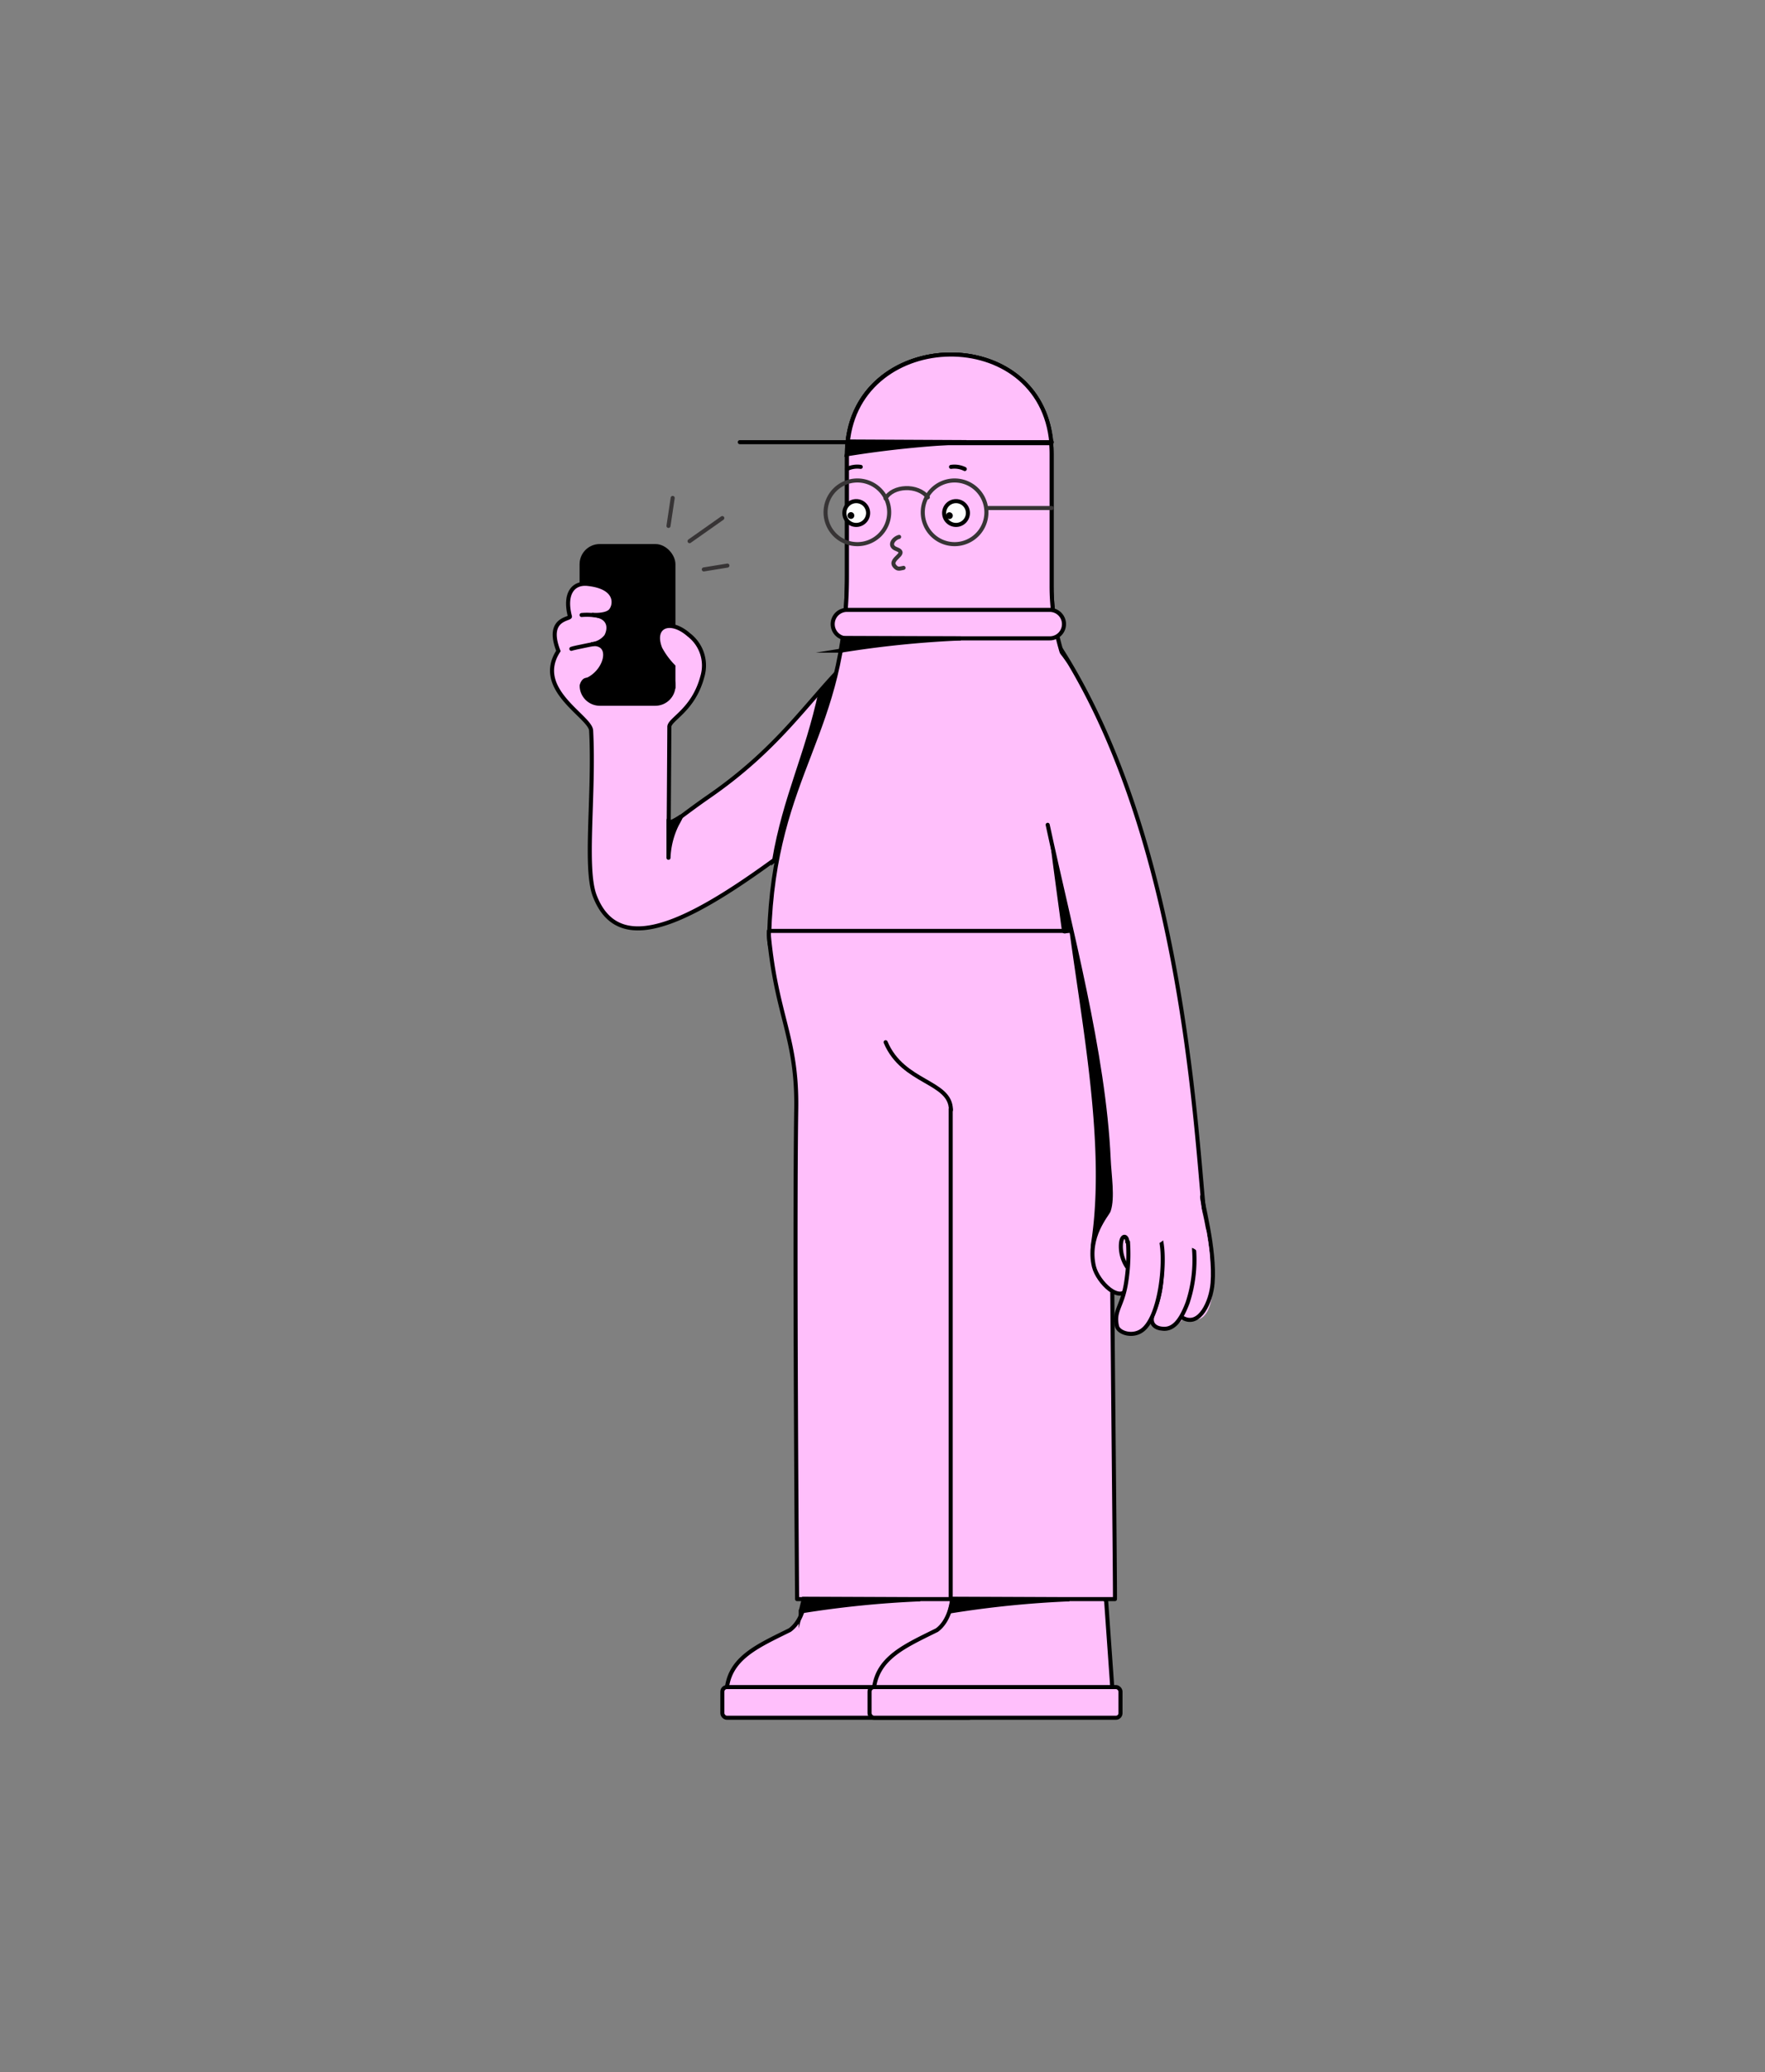 <svg id="Layer_1" data-name="Layer 1" xmlns="http://www.w3.org/2000/svg" viewBox="0 0 248 291"><rect x="0" y="0" width="248" height="291" fill="#808080" stroke="none"/><defs><style>.cls-1,.cls-4,.cls-7{fill:none;stroke-linecap:round;stroke-width:0.57px;}.cls-1,.cls-4{stroke:#000;}.cls-1,.cls-7{stroke-miterlimit:22.93;}.cls-2,.cls-5{fill:#ffbffb;}.cls-2,.cls-3,.cls-6{fill-rule:evenodd;}.cls-4{stroke-linejoin:round;}.cls-6{fill:#fefefe;}.cls-7{stroke:#373435;}</style></defs><title>Chubbs_3 by growwwkit</title><rect x="81.72" y="76.68" width="12.9" height="22.18" rx="2.55" ry="2.55"/><rect class="cls-1" x="81.72" y="76.68" width="12.9" height="22.18" rx="2.55" ry="2.55"/><path class="cls-2" d="M118.68,93.27c-5.44,5.53-9.43,11.89-19,18.52-3.08,2.13-5.08,3.79-5.72,4.08,0,0,.09-13.35.09-13.78C94,101,97.42,99.8,98.69,95a5.42,5.42,0,0,0-1.91-5.86c-2.66-2.34-5.25-1.2-4,1.94a10.84,10.84,0,0,0,1.84,2.49v2.78s-7-.94-10.45-.93c-1.33,0-2.37.34-1.75.08,2.76-1.17,3.74-5.14.93-5.06a3,3,0,0,0,1.83-1.11c.54-1,.64-2.74-1.88-3-.12,0,1.74.16,2.44-.51S87,82.48,82.61,82c-2.17-.25-3.34,1.48-2.53,4.56.12.43-3.43.19-1.62,4.85-3.52,5.42,4.5,9.21,4.6,11.18.47,9-1,19.34.52,23.24,3.53,9.09,14,3.48,28.66-7.65,5.12-3.87,8-15.52,6.53-21.75C118.72,96.16,118.68,93.27,118.68,93.27Z"/><path class="cls-1" d="M118.68,93.27c-5.44,5.53-9.43,11.89-19,18.52-3.08,2.13-5.08,3.79-5.72,4.08,0,0,.09-13.35.09-13.78C94,101,97.42,99.8,98.69,95a5.42,5.42,0,0,0-1.91-5.86c-2.66-2.34-5.25-1.2-4,1.94a10.84,10.84,0,0,0,1.84,2.49v2.78s-7-.94-10.45-.93c-1.33,0-2.37.34-1.75.08,2.76-1.17,3.74-5.14.93-5.06a3,3,0,0,0,1.83-1.11c.54-1,.64-2.74-1.88-3-.12,0,1.74.16,2.44-.51S87,82.48,82.61,82c-2.17-.25-3.34,1.48-2.53,4.56.12.43-3.43.19-1.62,4.85-3.52,5.42,4.5,9.21,4.6,11.18.47,9-1,19.34.52,23.24,3.53,9.09,14,3.48,28.66-7.65,5.12-3.87,8-15.52,6.53-21.75C118.72,96.16,118.68,93.27,118.68,93.27Z"/><path class="cls-3" d="M86,94l6.08-.28a2.55,2.55,0,1,1,0,5.1h-7.8a2.55,2.55,0,0,1-2.55-2.55s.18-.79.7-.81C84.17,95.42,85,94.09,86,94Z"/><path class="cls-1" d="M86,94l6.08-.28a2.55,2.55,0,1,1,0,5.1h-7.8a2.55,2.55,0,0,1-2.55-2.55s.18-.79.7-.81C84.17,95.42,85,94.09,86,94Z"/><path class="cls-3" d="M93.93,115.16c0,.45,0,4.18,0,5.29a11.53,11.53,0,0,1,1.19-4.68s.7-1.24.53-1.1a9.41,9.41,0,0,1-1.55.85C94.07,115.46,94,115.17,93.93,115.16Z"/><path class="cls-4" d="M93.93,115.16c0,.45,0,4.18,0,5.29a11.53,11.53,0,0,1,1.19-4.68s.7-1.24.53-1.1a9.41,9.41,0,0,1-1.55.85C94.07,115.46,94,115.17,93.93,115.16Z"/><path class="cls-3" d="M118.69,93.89l-3.37,3.16c-2,9.28-5,14.72-6.56,23.81,2-1.66,3.44-3,5.45-4.7Z"/><path class="cls-1" d="M118.69,93.89l-3.37,3.16c-2,9.28-5,14.72-6.56,23.81,2-1.66,3.44-3,5.45-4.7Z"/><path class="cls-2" d="M113.12,224.37h21a.66.66,0,0,1,.64.64l1,14.16H102.13c-.63-5.93,3.72-7.73,8.84-10.27C113,227.43,113.12,224.37,113.12,224.37Z"/><path class="cls-4" d="M113.12,224.37h21a.66.66,0,0,1,.64.64l1,14.16H102.13c-.63-5.93,3.72-7.73,8.84-10.27C113,227.43,113.12,224.37,113.12,224.37Z"/><rect class="cls-5" x="101.5" y="236.9" width="35.26" height="4.31" rx="0.64" ry="0.64"/><rect class="cls-4" x="101.5" y="236.9" width="35.26" height="4.31" rx="0.64" ry="0.64"/><path class="cls-2" d="M133.8,224.37h21a.67.67,0,0,1,.64.64l1,14.16H122.81c-.63-5.93,3.72-7.73,8.84-10.27C133.64,227.43,133.8,224.37,133.8,224.37Z"/><path class="cls-4" d="M133.8,224.37h21a.67.67,0,0,1,.64.64l1,14.16H122.81c-.63-5.93,3.72-7.73,8.84-10.27C133.64,227.43,133.8,224.37,133.8,224.37Z"/><rect class="cls-5" x="122.18" y="236.9" width="35.26" height="4.31" rx="0.64" ry="0.64"/><rect class="cls-4" x="122.18" y="236.9" width="35.26" height="4.31" rx="0.64" ry="0.64"/><path class="cls-2" d="M119,63.75c0,8.55,0,8.41,0,17,0,22.6-10.28,27.37-10.93,50.63-.12,4.25,3.69,3.72,4.33,9.43,4.81,1.17,17.65-3.53,22.45-2.36,4.79-1.17,17.43,8.33,22.22,7.16,8.41-36.93-9.34-44.12-9.31-63.36l0-18.46C147.82,44.8,119.06,45.45,119,63.75Z"/><path class="cls-4" d="M119,63.75c0,8.55,0,8.41,0,17,0,22.6-10.28,27.37-10.93,50.63-.12,4.25,3.69,3.72,4.33,9.43,4.81,1.17,17.65-3.53,22.45-2.36,4.79-1.17,17.43,8.33,22.22,7.16,8.41-36.93-9.34-44.12-9.31-63.36l0-18.46C147.82,44.8,119.06,45.45,119,63.75Z"/><path class="cls-2" d="M119,63.75c0,8.55,0,8.41,0,17a63.85,63.85,0,0,1-.42,7.52h29.77a29.62,29.62,0,0,1-.59-6l0-18.46C147.82,44.8,119.06,45.45,119,63.75Z"/><path class="cls-4" d="M119,63.75c0,8.55,0,8.41,0,17a63.85,63.85,0,0,1-.42,7.52h29.77a29.62,29.62,0,0,1-.59-6l0-18.46C147.82,44.8,119.06,45.45,119,63.75Z"/><path class="cls-2" d="M147.73,62.23c-1.43-16.87-27.1-16.32-28.62,0Z"/><path class="cls-4" d="M147.73,62.23c-1.43-16.87-27.1-16.32-28.62,0Z"/><path class="cls-2" d="M159.05,130.72c0,.21,0,.41,0,.62.18,9.67-2.94,15-2.91,23.83,0,19.15.58,68.38.52,69.38H112s-.4-50.11-.12-68.89c.14-10-2.76-12.86-3.84-24.21a5.93,5.93,0,0,1,0-.73Z"/><path class="cls-4" d="M159.05,130.72c0,.21,0,.41,0,.62.18,9.67-2.94,15-2.91,23.83,0,19.15.58,68.38.52,69.38H112s-.4-50.11-.12-68.89c.14-10-2.76-12.86-3.84-24.21a5.93,5.93,0,0,1,0-.73Z"/><path class="cls-6" d="M120.31,73.71A1.67,1.67,0,1,0,118.64,72,1.67,1.67,0,0,0,120.31,73.71Z"/><path class="cls-4" d="M120.31,73.71A1.67,1.67,0,1,0,118.64,72,1.67,1.67,0,0,0,120.31,73.71Z"/><path class="cls-6" d="M134.33,70.37A1.67,1.67,0,1,0,136,72,1.67,1.67,0,0,0,134.33,70.37Z"/><path class="cls-4" d="M134.33,70.37A1.67,1.67,0,1,0,136,72,1.67,1.67,0,0,0,134.33,70.37Z"/><path class="cls-4" d="M133.61,155.87c0-4.09-6.72-3.71-9.17-9.52"/><path class="cls-1" d="M120.94,65.56a3.28,3.28,0,0,0-1.93.3"/><path class="cls-1" d="M133.63,65.56a3.31,3.31,0,0,1,1.93.3"/><path class="cls-2" d="M147.52,85.64H119a2,2,0,0,0,0,4h28.5a2,2,0,1,0,0-4Z"/><path class="cls-1" d="M147.52,85.64H119a2,2,0,0,0,0,4h28.5a2,2,0,1,0,0-4Z"/><line class="cls-1" x1="147.79" y1="62.09" x2="103.95" y2="62.09"/><path class="cls-3" d="M156.18,154.4l-8.52-38.58c-.11.75.9,7.89,1.84,14.9,0,.26,1-.3,1.06,0,1.82,13.56,5.08,30.32,3.06,43.68-.59,3.91,2.22,4.93,2.08,4.64a7.65,7.65,0,0,1-.47-4.77c.36-2,1.68-3,1-4Z"/><path class="cls-1" d="M156.18,154.4l-8.52-38.58c-.11.75.9,7.89,1.84,14.9,0,.26,1-.3,1.06,0,1.82,13.56,5.08,30.32,3.06,43.68-.59,3.91,2.22,4.93,2.08,4.64a7.65,7.65,0,0,1-.47-4.77c.36-2,1.68-3,1-4Z"/><path class="cls-3" d="M118.63,89.59l-.44,1.77A143.71,143.71,0,0,1,135,89.65Z"/><path class="cls-1" d="M118.63,89.59l-.44,1.77A143.71,143.71,0,0,1,135,89.65Z"/><path class="cls-3" d="M112.94,224.51l-.43,1.77a142.27,142.27,0,0,1,16.78-1.7Z"/><path class="cls-1" d="M112.94,224.51l-.43,1.77a142.27,142.27,0,0,1,16.78-1.7Z"/><path class="cls-3" d="M133.9,224.51l-.43,1.77a142.27,142.27,0,0,1,16.78-1.7Z"/><path class="cls-1" d="M133.9,224.51l-.43,1.77a142.27,142.27,0,0,1,16.78-1.7Z"/><path class="cls-3" d="M119.48,62,119,63.79a143.71,143.71,0,0,1,16.79-1.71Z"/><path class="cls-1" d="M119.48,62,119,63.79a143.71,143.71,0,0,1,16.79-1.71Z"/><path class="cls-3" d="M119.56,72.2a.2.2,0,0,0-.19.19.19.19,0,0,0,.19.19.18.18,0,0,0,.19-.19A.19.19,0,0,0,119.56,72.2Z"/><path class="cls-4" d="M119.56,72.2a.2.2,0,0,0-.19.19.19.19,0,0,0,.19.19.18.18,0,0,0,.19-.19A.19.19,0,0,0,119.56,72.2Z"/><path class="cls-3" d="M133.4,72.6a.19.19,0,0,0,.19-.19.19.19,0,0,0-.38,0A.19.19,0,0,0,133.4,72.6Z"/><path class="cls-4" d="M133.4,72.6a.19.19,0,0,0,.19-.19.19.19,0,0,0-.38,0A.19.19,0,0,0,133.4,72.6Z"/><line class="cls-1" x1="133.58" y1="224.55" x2="133.58" y2="155.74"/><path class="cls-2" d="M163.19,179.46c.69-.19-1.53,5.45-1.16,6.49.7,2,3.68.1,4.25-.81.28-.45,4,2.59,4.24-5.52.09-2.56-1.7-12.14-1.89-15.62-.87-15.95-6.61-55.81-19.93-72.56-1-1.25-1.84-.41-2.67-.22-1.3.3-2.49,1.12-3.77,5.65-1.35,4.78.83,16.31,4.94,18.95,3.11,14.47,7.9,32.07,8.57,46.94.14,3.18.51,5.41,0,7.25-.43,1.55-1.65,2.65-2.45,5.55-.54,2,2.3,6.76,3.8,6.09,1-.44,1.21-1.16,2.27-4.52.26-.84,1.54-4.12,2.12-4.39,1.34-.74,1.9,4.72,1.67,6.72"/><path class="cls-4" d="M163.23,178.31a14.76,14.76,0,0,1-1.23,6.2c-.54,1.37.33,2,1.33,2.07,1.4.15,2.49-.86,3.54-3.65a19.14,19.14,0,0,0,.91-7.43c-.12-1.44,1.71-1.8,1.54-4-1.24-10.65-2.7-52.77-20.24-80.33"/><path class="cls-4" d="M163.19,179.46c.23-2-.33-7.46-1.67-6.72-.58.27-1.86,3.55-2.12,4.39-.42,1.34-.54,2.92-.86,3.64-1.07,2.45-4.29-.72-4.83-2.91-1-4.21,1.88-7.31,2.07-7.85.63-1.82.09-5,0-7.25-.67-14.87-5.46-32.47-8.57-46.94"/><path class="cls-2" d="M163.05,173.83c.87,3,0,11.46-2.76,13.1-1.34.81-3.13.18-3.34-.7-.49-2.13.66-2.69,1.22-5.77a25.28,25.28,0,0,0,.1-8.12c-.39-2.08,2.27-3.52,4.22.2A5.73,5.73,0,0,1,163.05,173.83Z"/><path class="cls-1" d="M163.05,173.83c.87,3,0,11.46-2.76,13.1-1.34.81-3.13.18-3.34-.7-.49-2.13.66-2.69,1.22-5.77a25.28,25.28,0,0,0,.1-8.12c-.39-2.08,2.27-3.52,4.22.2A5.73,5.73,0,0,1,163.05,173.83Z"/><path class="cls-1" d="M168.91,168c-.1.54,1.86,7.37,1.47,12.17-.21,2.67-1.84,6.13-4.1,4.93"/><path class="cls-2" d="M161.19,166.72a4.11,4.11,0,0,0-3.89,4.2,3.93,3.93,0,0,0,3.73,4.2,4.11,4.11,0,0,0,3.89-4.2,3.93,3.93,0,0,0-3.73-4.2"/><path class="cls-2" d="M167.86,167.44c-.82,0-3.83,7.4-.88,7.68s1.15,5,2,5,1-2.64,1-3.86-1.31-8.85-2.12-8.85"/><path class="cls-1" d="M158.4,174.41c0-.87-.75-1.15-.89.18a5.17,5.17,0,0,0,.82,3.26"/><path class="cls-7" d="M126.34,75.39c-.81.2-1.58,1.27-.38,1.71,1.88.71-1.57,1.45,0,2.64.28.21.68.06,1,0"/><path class="cls-1" d="M81.72,86.36a8.32,8.32,0,0,1,2.61.18"/><path class="cls-1" d="M80.28,91.11c.24-.13,4.33-.91,4.82-1"/><path class="cls-7" d="M120.43,67.47A4.47,4.47,0,1,1,116,71.94,4.47,4.47,0,0,1,120.43,67.47Z"/><path class="cls-7" d="M134.13,67.47a4.47,4.47,0,1,1-4.47,4.47A4.47,4.47,0,0,1,134.13,67.47Z"/><line class="cls-7" x1="138.83" y1="71.34" x2="147.78" y2="71.34"/><path class="cls-7" d="M124.43,70c1-1.82,4.52-2,5.94-.17"/><line class="cls-7" x1="93.93" y1="73.85" x2="94.52" y2="69.92"/><line class="cls-7" x1="96.89" y1="75.99" x2="101.49" y2="72.75"/><line class="cls-7" x1="102.21" y1="79.42" x2="98.89" y2="79.96"/></svg>